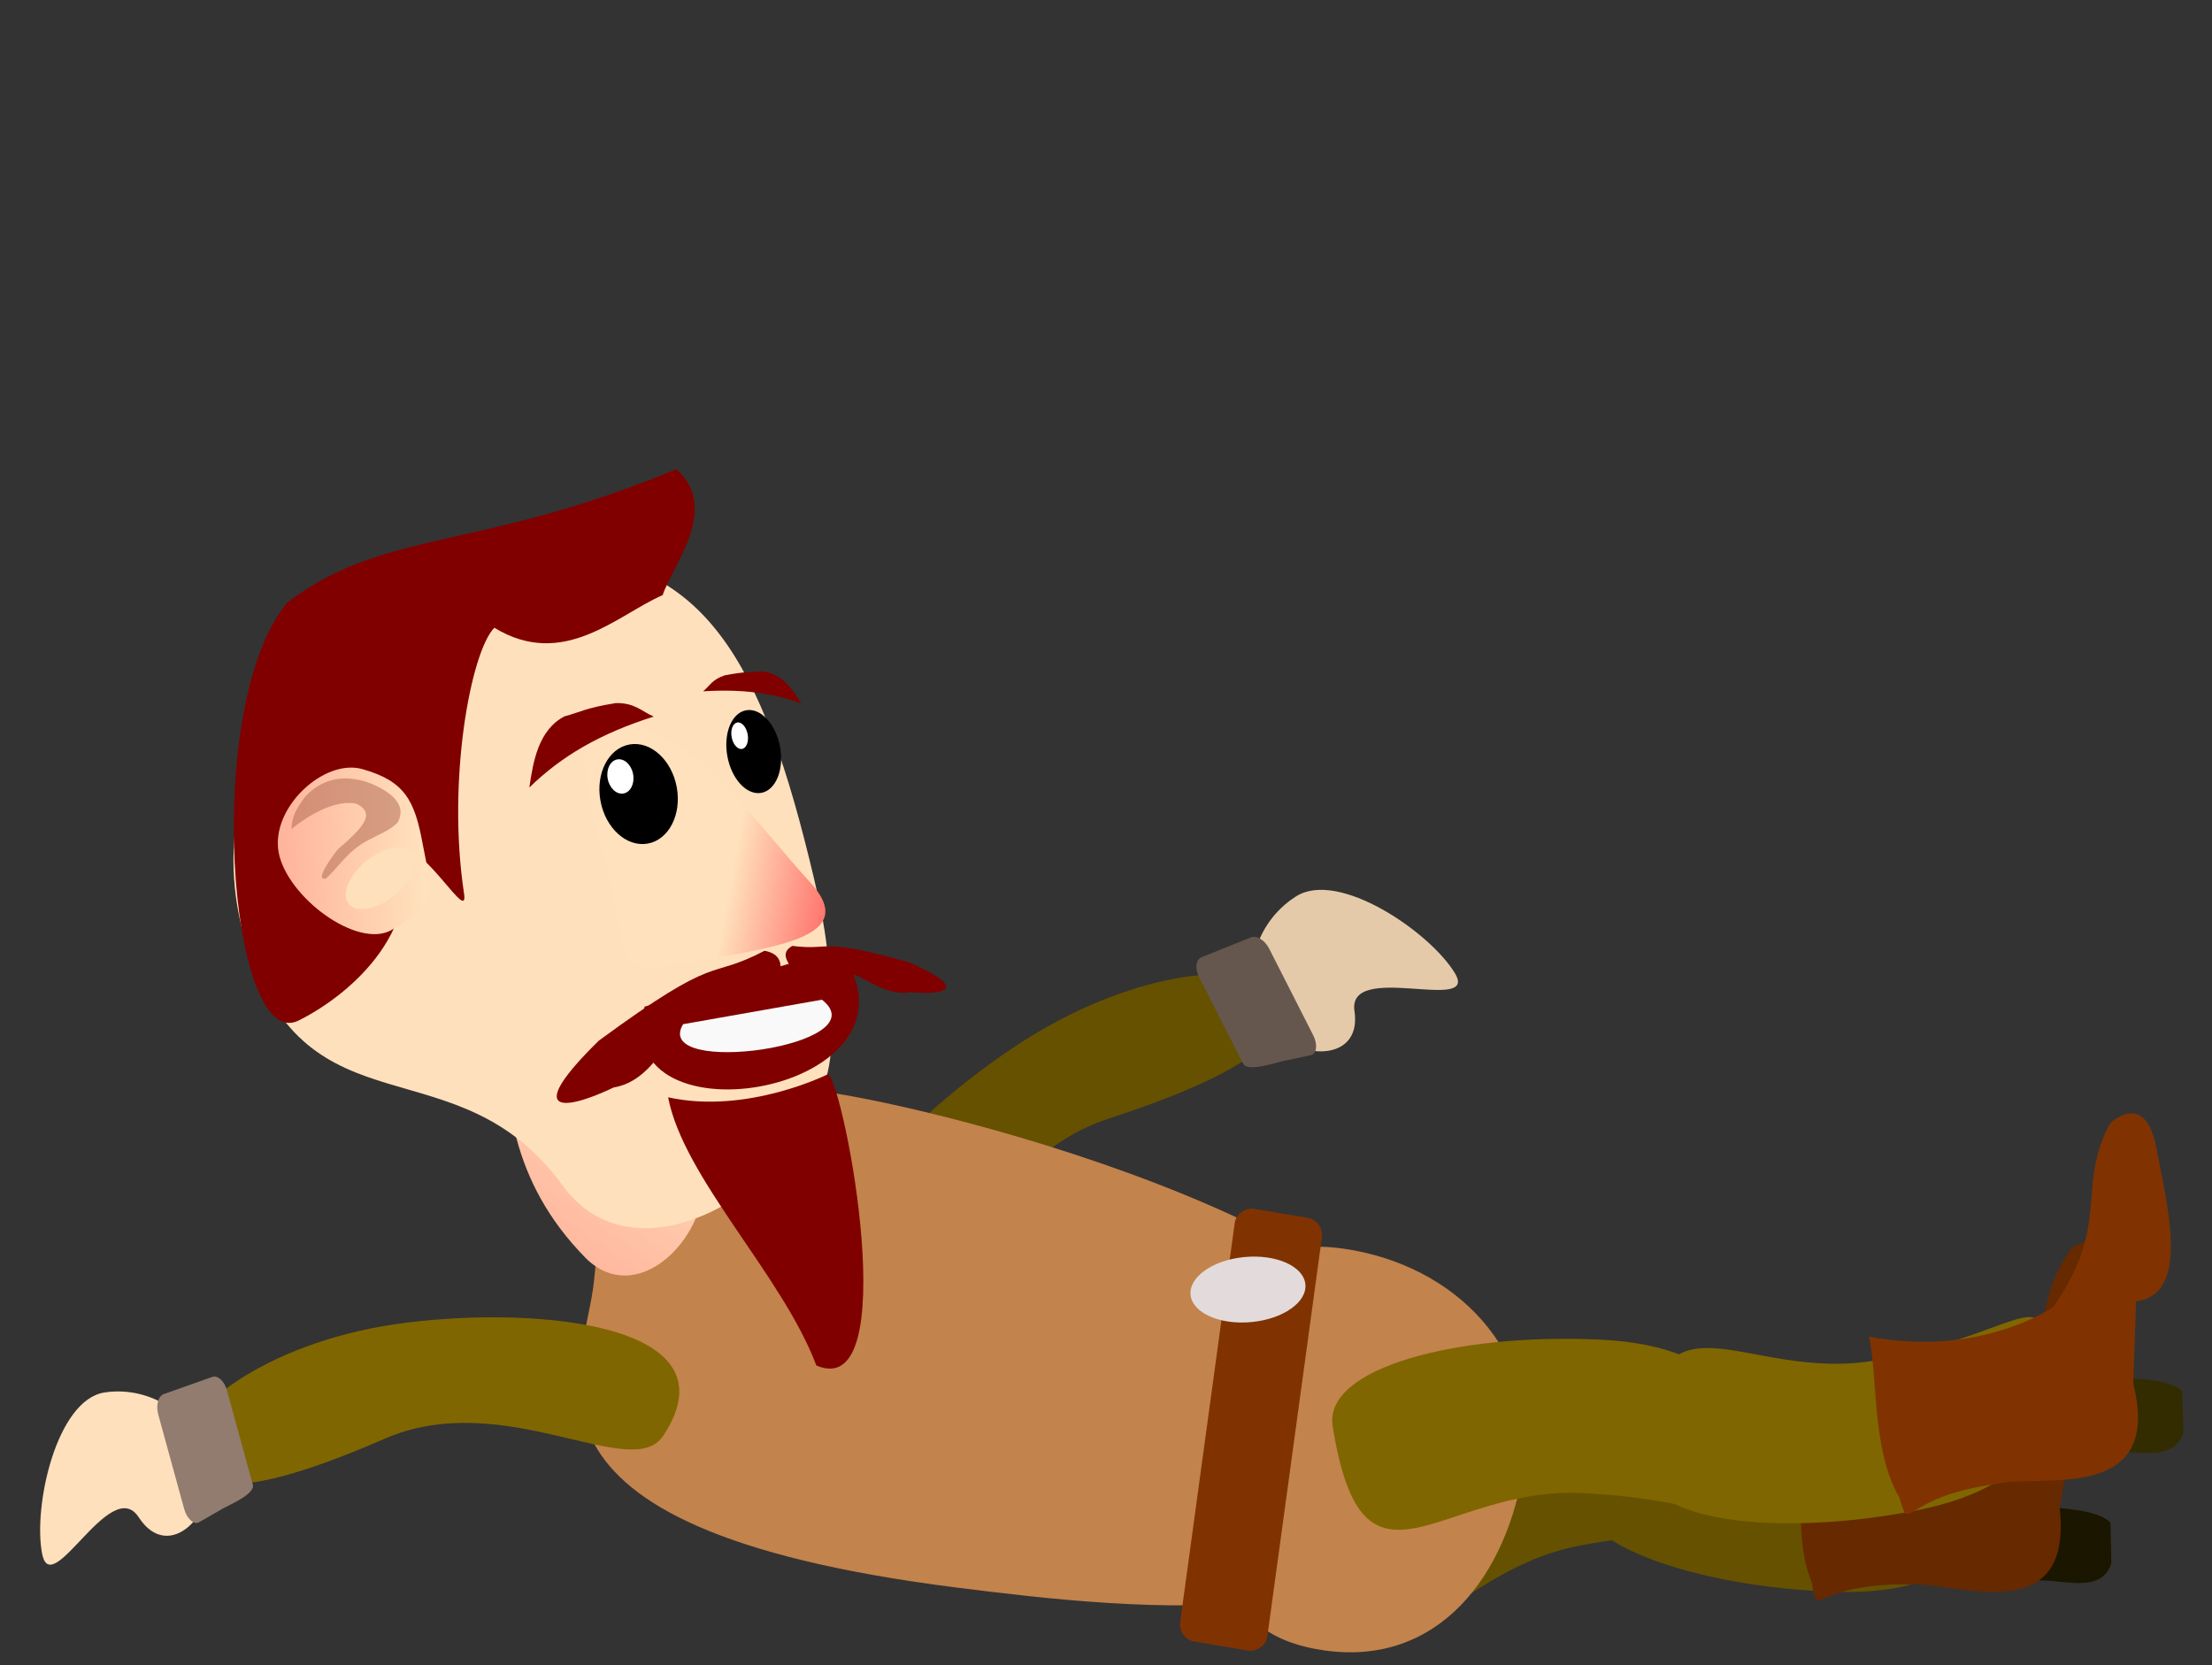 <?xml version="1.0" encoding="UTF-8" standalone="no"?>
<!-- Created with Inkscape (http://www.inkscape.org/) -->

<svg
   xmlns:dc="http://purl.org/dc/elements/1.1/"
   xmlns:cc="http://creativecommons.org/ns#"
   xmlns:rdf="http://www.w3.org/1999/02/22-rdf-syntax-ns#"
   xmlns:svg="http://www.w3.org/2000/svg"
   xmlns="http://www.w3.org/2000/svg"
   xmlns:xlink="http://www.w3.org/1999/xlink"
   xmlns:sodipodi="http://sodipodi.sourceforge.net/DTD/sodipodi-0.dtd"
   xmlns:inkscape="http://www.inkscape.org/namespaces/inkscape"
   width="85"
   height="64"
   viewBox="0 0 85 64"
   id="svg3343"
   version="1.1"
   inkscape:version="0.91 r13725"
   sodipodi:docname="kelly_slide_85x64_final.svg"
   inkscape:export-filename="C:\dev\kelly\libgdx\kelly\android\assets\raw\actors\kelly\sheets\slide\kelly_slide_85_64.png"
   inkscape:export-xdpi="90"
   inkscape:export-ydpi="90">
  <rect x="0" y="0" width="85" height="64" fill="#333333" stroke="none"/>
  <defs
     id="defs3345">
    <linearGradient
       inkscape:collect="always"
       id="linearGradient4258">
      <stop
         id="stop4262"
         offset="0"
         style="stop-color:#ff5354;stop-opacity:1" />
      <stop
         id="stop4260"
         offset="1"
         style="stop-color:#ffe1bd;stop-opacity:1;" />
    </linearGradient>
    <linearGradient
       inkscape:collect="always"
       xlink:href="#linearGradient4258"
       id="linearGradient4189-2-2"
       x1="3.815"
       y1="940.155"
       x2="82.249"
       y2="891.372"
       gradientUnits="userSpaceOnUse"
       gradientTransform="matrix(0.944,0,0,0.571,148.752,371.158)" />
    <linearGradient
       inkscape:collect="always"
       xlink:href="#linearGradient4258"
       id="linearGradient4264-1-3"
       x1="110.357"
       y1="872.184"
       x2="101.18"
       y2="866.562"
       gradientUnits="userSpaceOnUse"
       gradientTransform="matrix(1.071,0,0,1.72,124.964,-629.348)" />
    <linearGradient
       inkscape:collect="always"
       xlink:href="#linearGradient4258"
       id="linearGradient4176-5-1"
       x1="20.937"
       y1="850.891"
       x2="63.875"
       y2="857.397"
       gradientUnits="userSpaceOnUse" />
    <linearGradient
       inkscape:collect="always"
       xlink:href="#linearGradient4258"
       id="linearGradient4600"
       x1="110.357"
       y1="872.184"
       x2="101.18"
       y2="866.562"
       gradientUnits="userSpaceOnUse"
       gradientTransform="matrix(1.071,0,0,1.72,124.964,-629.348)" />
  </defs>
  <sodipodi:namedview
     id="base"
     pagecolor="#ffffff"
     bordercolor="#666666"
     borderopacity="1.0"
     inkscape:pageopacity="0.0"
     inkscape:pageshadow="2"
     inkscape:zoom="4.9944131"
     inkscape:cx="34.831734"
     inkscape:cy="27.413865"
     inkscape:document-units="px"
     inkscape:current-layer="layer1"
     showgrid="false"
     units="px"
     showborder="true"
     inkscape:window-width="1366"
     inkscape:window-height="705"
     inkscape:window-x="-8"
     inkscape:window-y="-8"
     inkscape:window-maximized="1"
     inkscape:showpageshadow="false"
     borderlayer="true" />
  <g
     inkscape:label="Layer 1"
     inkscape:groupmode="layer"
     id="layer1"
     transform="translate(0,-988.362)">
    <g
       transform="matrix(-0.02,-0.399,0.399,-0.015,-327.652,1093.014)"
       id="g4278-8-5">
      <path
         sodipodi:nodetypes="sssss"
         inkscape:connector-curvature="0"
         id="path4213-2-4"
         d="m 71.318,1001.452 c -0.963,13.53 6.158,16.14 11.95,16.502 5.792,0.362 1.978,-2.651 2.941,-16.182 0.963,-13.53 14.134,-19.145 -3.607,-24.528 -5.524,-1.676 -10.322,10.677 -11.285,24.208 z"
         style="fill:#665100;fill-opacity:1;stroke:none" />
      <path
         style="fill:#665100;fill-opacity:1;stroke:none"
         d="m 91.477,975.629 c 2.095,13.417 -4.785,16.544 -10.528,17.332 -5.743,0.788 -2.195,-2.497 -4.29,-15.915 -2.095,-13.417 -15.696,-18.044 1.537,-24.718 5.367,-2.078 11.186,9.883 13.281,23.301 z"
         id="path4211-2-3"
         inkscape:connector-curvature="0"
         sodipodi:nodetypes="sssss" />
      <path
         style="fill:#1a1600;fill-opacity:1;stroke:none"
         d="m 73.297,1020.153 3.905,0.111 c 0.891,0.025 1.683,0.651 1.571,1.388 -0.274,2.239 -0.524,5.478 -1.798,6.642 l -3.905,-0.111 c -2.844,-1.016 -1.483,-4.464 -1.419,-6.734 0.021,-0.744 0.756,-1.323 1.647,-1.297 z"
         id="path4239-6-4"
         inkscape:connector-curvature="0"
         sodipodi:nodetypes="ssccccs" />
      <path
         style="fill:#662900;fill-opacity:1;stroke:none"
         d="m 87.319,1017.282 c 6.803,7.008 10.812,4.228 16.191,8.62 0,0 2.686,3.989 -3.294,3.97 -5.564,-0.017 -14.283,0.65 -13.917,-4.654 l -7.707,-1.731 c -12.051,0.728 -6.615,-10.702 -6.845,-14.84 0.53,-9.343 -3.27,-8.928 0.53,-9.343 5,-1.817 12.158,0.176 15.721,-0.034 -4.106,10.165 -0.678,18.011 -0.678,18.011 z"
         id="path4241-5-4"
         inkscape:connector-curvature="0"
         sodipodi:nodetypes="ccscccccc" />
    </g>
    <g
       id="g4268-1-3"
       transform="matrix(0.105,-0.392,0.419,0.114,-348.069,965.217)">
      <g
         id="g4273-9-3"
         transform="matrix(0.996,-0.085,0.095,0.996,-81.615,8.596)">
        <path
           sodipodi:nodetypes="sssss"
           inkscape:connector-curvature="0"
           id="path4210-5-7"
           d="m 90.886,911.223 c 8.746,15.286 12.129,14.118 14.594,12.099 2.465,-2.019 -0.045,-11.754 -8.694,-20.611 -8.648,-8.857 -25.965,-20.517 -26.762,-7.791 -0.323,5.157 14.84,5.778 20.862,16.303 z"
           style="fill:#665100;fill-opacity:1;stroke:none" />
        <path
           sodipodi:nodetypes="sssss"
           inkscape:connector-curvature="0"
           id="path4212-2-3"
           d="m 105.008,931.065 c 4.58,-1.415 1.797,10.979 5.21,8.184 3.413,-2.796 7.724,-11.708 4.502,-15.007 -3.222,-3.3 -8.6,-3.708 -12.013,-0.912 -3.413,2.796 -2.683,9.276 2.302,7.736 z"
           style="fill:#e5caaa;fill-opacity:1;stroke:none" />
        <path
           sodipodi:nodetypes="sssssssss"
           inkscape:connector-curvature="0"
           id="path4214-8-1"
           d="m 105.596,916.993 -7.345,5.151 c -0.73,0.512 0.645,2.835 0.873,3.362 l 1.043,2.407 c 0.228,0.527 1.155,0.438 1.886,-0.074 l 7.345,-5.151 c 0.73,-0.512 1.065,-1.303 0.75,-1.774 l -2.667,-3.995 c -0.314,-0.471 -1.155,-0.438 -1.886,0.074 z"
           style="fill:#66574e;fill-opacity:1;stroke:none" />
      </g>
    </g>
    <g
       id="g4087"
       transform="matrix(-0.129,-0.992,0.992,-0.129,-965.914,1204.746)">
      <path
         sodipodi:nodetypes="sssss"
         inkscape:connector-curvature="0"
         id="path4196-6-1"
         d="m 35.768,1030.373 c -1.167,4.235 -4.933,7.018 -9.115,5.836 -4.182,-1.182 -7.274,-4.28 -6.107,-8.515 1.167,-4.235 4.538,-3.735 8.72,-2.553 4.182,1.182 7.669,0.997 6.501,5.232 z"
         style="fill:#c3834c;fill-opacity:1;stroke:none" />
      <path
         sodipodi:nodetypes="sssss"
         inkscape:connector-curvature="0"
         id="path4195-6-3"
         d="m 44.385,1011.124 c -1.197,4.652 -8.815,23.814 -16.431,22.861 -8.03,-1.004 -4.86,-13.577 -3.191,-19.989 4.633,-17.796 10.182,-13.033 13.55,-12.294 5.583,1.224 7.285,4.708 6.072,9.422 z"
         style="fill:#c3834c;fill-opacity:1;stroke:none" />
      <rect
         transform="matrix(0.965,0.262,-0.291,0.957,0,0)"
         ry="0.646"
         y="980.938"
         x="318.313"
         height="3.393"
         width="16.782"
         id="rect4200-9-5"
         style="fill:#803300;fill-opacity:1;stroke:none" />
      <ellipse
         transform="matrix(1,0.02,-0.034,0.999,-64.389,9.03)"
         cx="133.605"
         cy="1015.869"
         rx="1.256"
         ry="2.215"
         id="path4202-0-9"
         style="fill:#e3dbdb;fill-opacity:1;stroke:none" />
    </g>
    <g
       id="g4097"
       transform="matrix(0.995,-0.1,0.1,0.995,-183.367,28.614)">
      <path
         sodipodi:nodetypes="sssss"
         inkscape:connector-curvature="0"
         id="path4248-1-1"
         d="m 142.476,1030.631 c 5.381,0.791 5.729,3.776 5.324,6.051 -0.405,2.276 -1.224,0.538 -6.605,-0.253 -5.381,-0.791 -8.82,3.829 -9.25,-3.509 -0.134,-2.285 5.149,-3.081 10.531,-2.289 z"
         style="fill:#806600;fill-opacity:1;stroke:none" />
      <path
         style="fill:#806600;fill-opacity:1;stroke:none"
         d="m 153.879,1038.388 c 5.386,-0.485 5.991,-3.47 5.79,-5.785 -0.201,-2.315 -1.161,-0.614 -6.548,-0.128 -5.386,0.485 -8.379,-4.367 -9.446,2.997 -0.332,2.293 4.818,3.401 10.204,2.916 z"
         id="path4201-3-4"
         inkscape:connector-curvature="0"
         sodipodi:nodetypes="sssss" />
      <path
         sodipodi:nodetypes="ssccccs"
         inkscape:connector-curvature="0"
         id="rect4224-2-5"
         d="m 161.267,1036.238 0.09,-1.564 c 0.021,-0.357 0.279,-0.67 0.571,-0.619 0.888,0.127 2.174,0.253 2.623,0.772 l -0.091,1.564 c -0.438,1.132 -1.795,0.56 -2.697,0.516 -0.296,-0.014 -0.517,-0.313 -0.497,-0.67 z"
         style="fill:#332c00;fill-opacity:1;stroke:none" />
      <path
         sodipodi:nodetypes="ccscccccc"
         inkscape:connector-curvature="0"
         id="rect4251-2-9"
         d="m 159.958,1031.127 c 2.549,-2.985 1.31,-4.477 2.869,-6.793 0,0 1.491,-1.226 1.688,1.162 0.183,2.221 0.744,5.675 -1.373,5.733 l -0.424,3.143 c 0.699,4.781 -4.021,3.051 -5.655,3.303 -3.725,0.148 -3.431,1.649 -3.725,0.148 -0.891,-1.925 -0.344,-4.859 -0.548,-6.272 4.173,1.247 7.169,-0.422 7.169,-0.422 z"
         style="fill:#803300;fill-opacity:1;stroke:none" />
    </g>
    <g
       id="g4202-4-8"
       transform="matrix(0.078,0.394,-0.379,0.057,385.582,977.043)">
      <path
         sodipodi:nodetypes="sssss"
         inkscape:connector-curvature="0"
         id="path4215-3-3"
         d="m 26.719,983.821 c 4.647,18.432 1.245,19.749 -2.091,19.749 -3.336,0 -8.597,-9.681 -8.597,-22.769 -10e-7,-13.089 4.461,-34.309 14.405,-24.396 4.029,4.017 -6.917,14.725 -3.717,27.416 z"
         style="fill:#806600;fill-opacity:1;stroke:none" />
      <path
         sodipodi:nodetypes="sssss"
         inkscape:connector-curvature="0"
         id="path4219-1-2"
         d="m 30.669,1009.611 c -4.483,1.919 6.711,10.223 2.091,10.223 -4.619,0 -14.405,-4.418 -14.405,-9.294 -2e-6,-4.876 3.745,-8.829 8.364,-8.829 4.619,0 8.829,5.812 3.95,7.9 z"
         style="fill:#ffe0bd;fill-opacity:1;stroke:none" />
      <path
         sodipodi:nodetypes="sssssssss"
         inkscape:connector-curvature="0"
         id="rect4217-7-2"
         d="m 19.894,998.453 9.306,-0.711 c 0.925,-0.071 1.597,2.762 1.812,3.348 l 0.983,2.678 c 0.215,0.586 -0.547,1.137 -1.472,1.207 l -9.306,0.711 c -0.925,0.071 -1.758,-0.354 -1.867,-0.952 l -0.928,-5.074 c -0.109,-0.598 0.547,-1.137 1.472,-1.207 z"
         style="fill:#917c6f;fill-opacity:1;stroke:none" />
    </g>
    <g
       id="g4762-8"
       transform="matrix(0.391,-0.069,0.072,0.395,-125.079,697.721)">
      <path
         sodipodi:nodetypes="ccccc"
         inkscape:connector-curvature="0"
         id="rect4180-4-0"
         d="m 208.616,872.315 c 5.408,-5.714 9.854,-5.403 17.762,-1.327 l -1.316,19.503 c -1.314,5.459 -8.614,10.216 -12.442,4.895 -6.029,-8.704 -4.735,-16.526 -4.004,-23.072 z"
         style="fill:url(#linearGradient4189-2-2);fill-opacity:1;stroke:none" />
      <path
         sodipodi:nodetypes="ssssss"
         inkscape:connector-curvature="0"
         id="path3351-7-4"
         d="m 240.673,859.518 c 0.793,11.025 0.149,11.619 -0.838,18.848 -1.699,12.445 -22.338,21.736 -28.165,9.783 -7.571,-15.529 -23.469,-8.61 -25.929,-27.943 -2.606,-20.477 18.328,-34.867 33.467,-32.381 15.139,2.486 19.985,11.104 21.465,31.693 z"
         style="fill:#ffe0bd;fill-opacity:1;fill-rule:evenodd;stroke:none" />
      <path
         sodipodi:nodetypes="sssss"
         inkscape:connector-curvature="0"
         id="path4163-6-8"
         d="m 240.473,863.642 c 3.636,5.686 -3.364,5.56 -11.341,5.56 -8.16,0 -7.648,-0.011 -7.648,-7.288 -1e-5,-7.276 -2.946,-19.325 4.787,-16.082 6.248,2.62 10.185,11.53 14.201,17.81 z"
         style="fill:url(#linearGradient4264-1-3);fill-opacity:1;stroke:none" />
      <g
         transform="matrix(1,0,0,0.844,141.929,134.741)"
         id="g4290-7-9">
        <ellipse
           style="fill:#000000;fill-opacity:1;stroke:none"
           id="path4268-4-8"
           cx="83.75"
           cy="850.398"
           rx="3.75"
           ry="5.714" />
        <ellipse
           style="fill:#ffffff;fill-opacity:1;stroke:none"
           id="path4270-9-2"
           cx="82.321"
           cy="848.076"
           rx="1.25"
           ry="1.964" />
      </g>
      <g
         transform="translate(143.357,2.223)"
         id="g4286-9-0">
        <ellipse
           ry="4.018"
           rx="2.589"
           cy="848.166"
           cx="94.018"
           id="ellipse4278-7-9"
           style="fill:#000000;fill-opacity:1;stroke:none" />
        <ellipse
           ry="1.285"
           rx="0.787"
           cy="846.437"
           cx="92.955"
           id="ellipse4280-8-2"
           style="fill:#ffffff;fill-opacity:1;stroke:none" />
      </g>
      <path
         sodipodi:nodetypes="ccccc"
         inkscape:connector-curvature="0"
         id="rect4294-0-0"
         d="m 219.973,843.92 c 1.533,-0.116 2.026,-0.44 5.109,-0.396 1.811,0.274 2.334,1.219 3.38,1.904 -5.414,0.706 -9.488,2.202 -13.074,4.618 0.813,-2.389 1.858,-5.271 4.585,-6.126 z"
         style="fill:#800000;fill-opacity:1;stroke:none" />
      <path
         style="fill:#800000;fill-opacity:1;stroke:none"
         d="m 239.54,842.958 c -1.073,-0.07 -1.417,-0.265 -3.574,-0.239 -1.267,0.165 -1.632,0.736 -2.364,1.149 3.787,0.426 6.637,1.328 9.145,2.786 -0.568,-1.441 -1.3,-3.179 -3.207,-3.695 z"
         id="path4297-0-5"
         inkscape:connector-curvature="0"
         sodipodi:nodetypes="ccccc" />
      <path
         sodipodi:nodetypes="ccccscsc"
         inkscape:connector-curvature="0"
         id="rect4158-5-4"
         d="m 195.566,828.571 c 10.662,-5.36 18.847,-1.591 39.347,-6.088 3.564,4.462 -2.166,9.141 -3.487,11.644 -4.633,1.085 -10.718,5.422 -16.598,0.275 -2.677,1.897 -7.179,13.631 -7.498,24.553 -0.087,2.986 -2.764,-5.101 -5.267,-5.408 0.862,7.784 -6.705,12.853 -12.673,14.622 -7.223,2.141 -3.82,-31.309 6.175,-39.597 z"
         style="fill:#800000;fill-opacity:1;stroke:none" />
      <g
         transform="translate(140.412,-4.154)"
         id="g4191-7-6">
        <path
           style="fill:url(#linearGradient4176-5-1);fill-opacity:1;stroke:none"
           d="m 63.841,857.818 c 0,4.319 0.717,5.673 -4.433,7.514 -3.621,1.295 -9.428,-4.882 -9.428,-9.201 0,-4.319 5.952,-8.112 9.428,-6.44 3.828,1.841 4.433,3.808 4.433,8.127 z"
           id="path4166-9-5"
           inkscape:connector-curvature="0"
           sodipodi:nodetypes="sssss" />
        <path
           style="fill:#ad6452;fill-opacity:0.509;fill-rule:evenodd;stroke:none"
           d="m 53.472,851.333 c 2.408,-1.79 4.803,-1.157 6.516,-0.132 1.807,1.153 3.045,2.638 1.85,4.091 -0.858,0.653 -2.06,0.824 -3.383,1.277 -1.965,0.673 -3.173,2.08 -4.414,2.816 -1.408,0.126 1.605,-2.53 1.605,-2.53 2.708,-1.6 4.331,-2.716 2.597,-4.002 -2.598,-1.047 -6.641,1.3 -6.641,1.3 0.312,-1.247 0.771,-1.776 1.87,-2.82 z"
           id="path4164-9-1"
           inkscape:connector-curvature="0"
           sodipodi:nodetypes="cccsccccc" />
        <ellipse
           style="fill:#ffe0bd;fill-opacity:1;stroke:none"
           id="path4177-4-5"
           cx="-324.368"
           cy="788.787"
           rx="3.944"
           ry="2.12"
           transform="matrix(0.885,-0.466,0.439,0.899,0,0)" />
      </g>
      <path
         sodipodi:nodetypes="ccc"
         inkscape:connector-curvature="0"
         id="rect4184-8-6"
         d="m 222.556,872.619 19.528,-2.214 c 7.353,15.211 -25.641,15.089 -19.528,2.214 z"
         style="fill:#800000;fill-opacity:1;stroke:none" />
      <path
         style="fill:#f9f9f9;fill-opacity:1;stroke:none"
         d="m 225.92,874.913 c 4.548,0 9.096,0 13.644,0 4.819,5.335 -17.651,4.515 -13.644,0 z"
         id="path4187-8-2"
         inkscape:connector-curvature="0"
         sodipodi:nodetypes="ccc" />
      <path
         sodipodi:nodetypes="cccc"
         inkscape:connector-curvature="0"
         id="rect4305-6-0"
         d="m 223.224,881.555 c 7.238,2.963 15.64,0.476 15.64,0.476 1.389,1.626 1.513,32.3 -6.182,27.268 -1.656,-9.047 -9.391,-19.864 -9.458,-27.744 z"
         style="fill:#800000;fill-opacity:1;stroke:none" />
      <path
         sodipodi:nodetypes="cccccc"
         inkscape:connector-curvature="0"
         id="rect4300-6-5"
         d="m 234.944,869.348 c -6.112,1.902 -4.002,-0.776 -17.34,5.716 -8.273,5.594 -4.937,6.166 0.62,4.658 5.468,0.059 7.75,-8.204 11.525,-5.096 3.358,-0.342 5.492,0.029 5.736,-0.978 0.005,-1.247 1.984,-3.388 -0.541,-4.3 z"
         style="fill:#800000;fill-opacity:1;stroke:none" />
      <path
         style="fill:#800000;fill-opacity:1;stroke:none"
         d="m 237.671,869.348 c 3.821,1.161 2.501,-0.473 10.839,3.487 5.171,3.413 3.086,3.762 -0.387,2.842 -3.418,0.036 -5.548,-4.7 -7.908,-2.804 -2.177,1.927 -2.73,-0.287 -2.882,-0.901 -0.003,-0.761 -1.24,-2.067 0.338,-2.623 z"
         id="path4303-2-6"
         inkscape:connector-curvature="0"
         sodipodi:nodetypes="cccccc" />
    </g>
  </g>
</svg>
